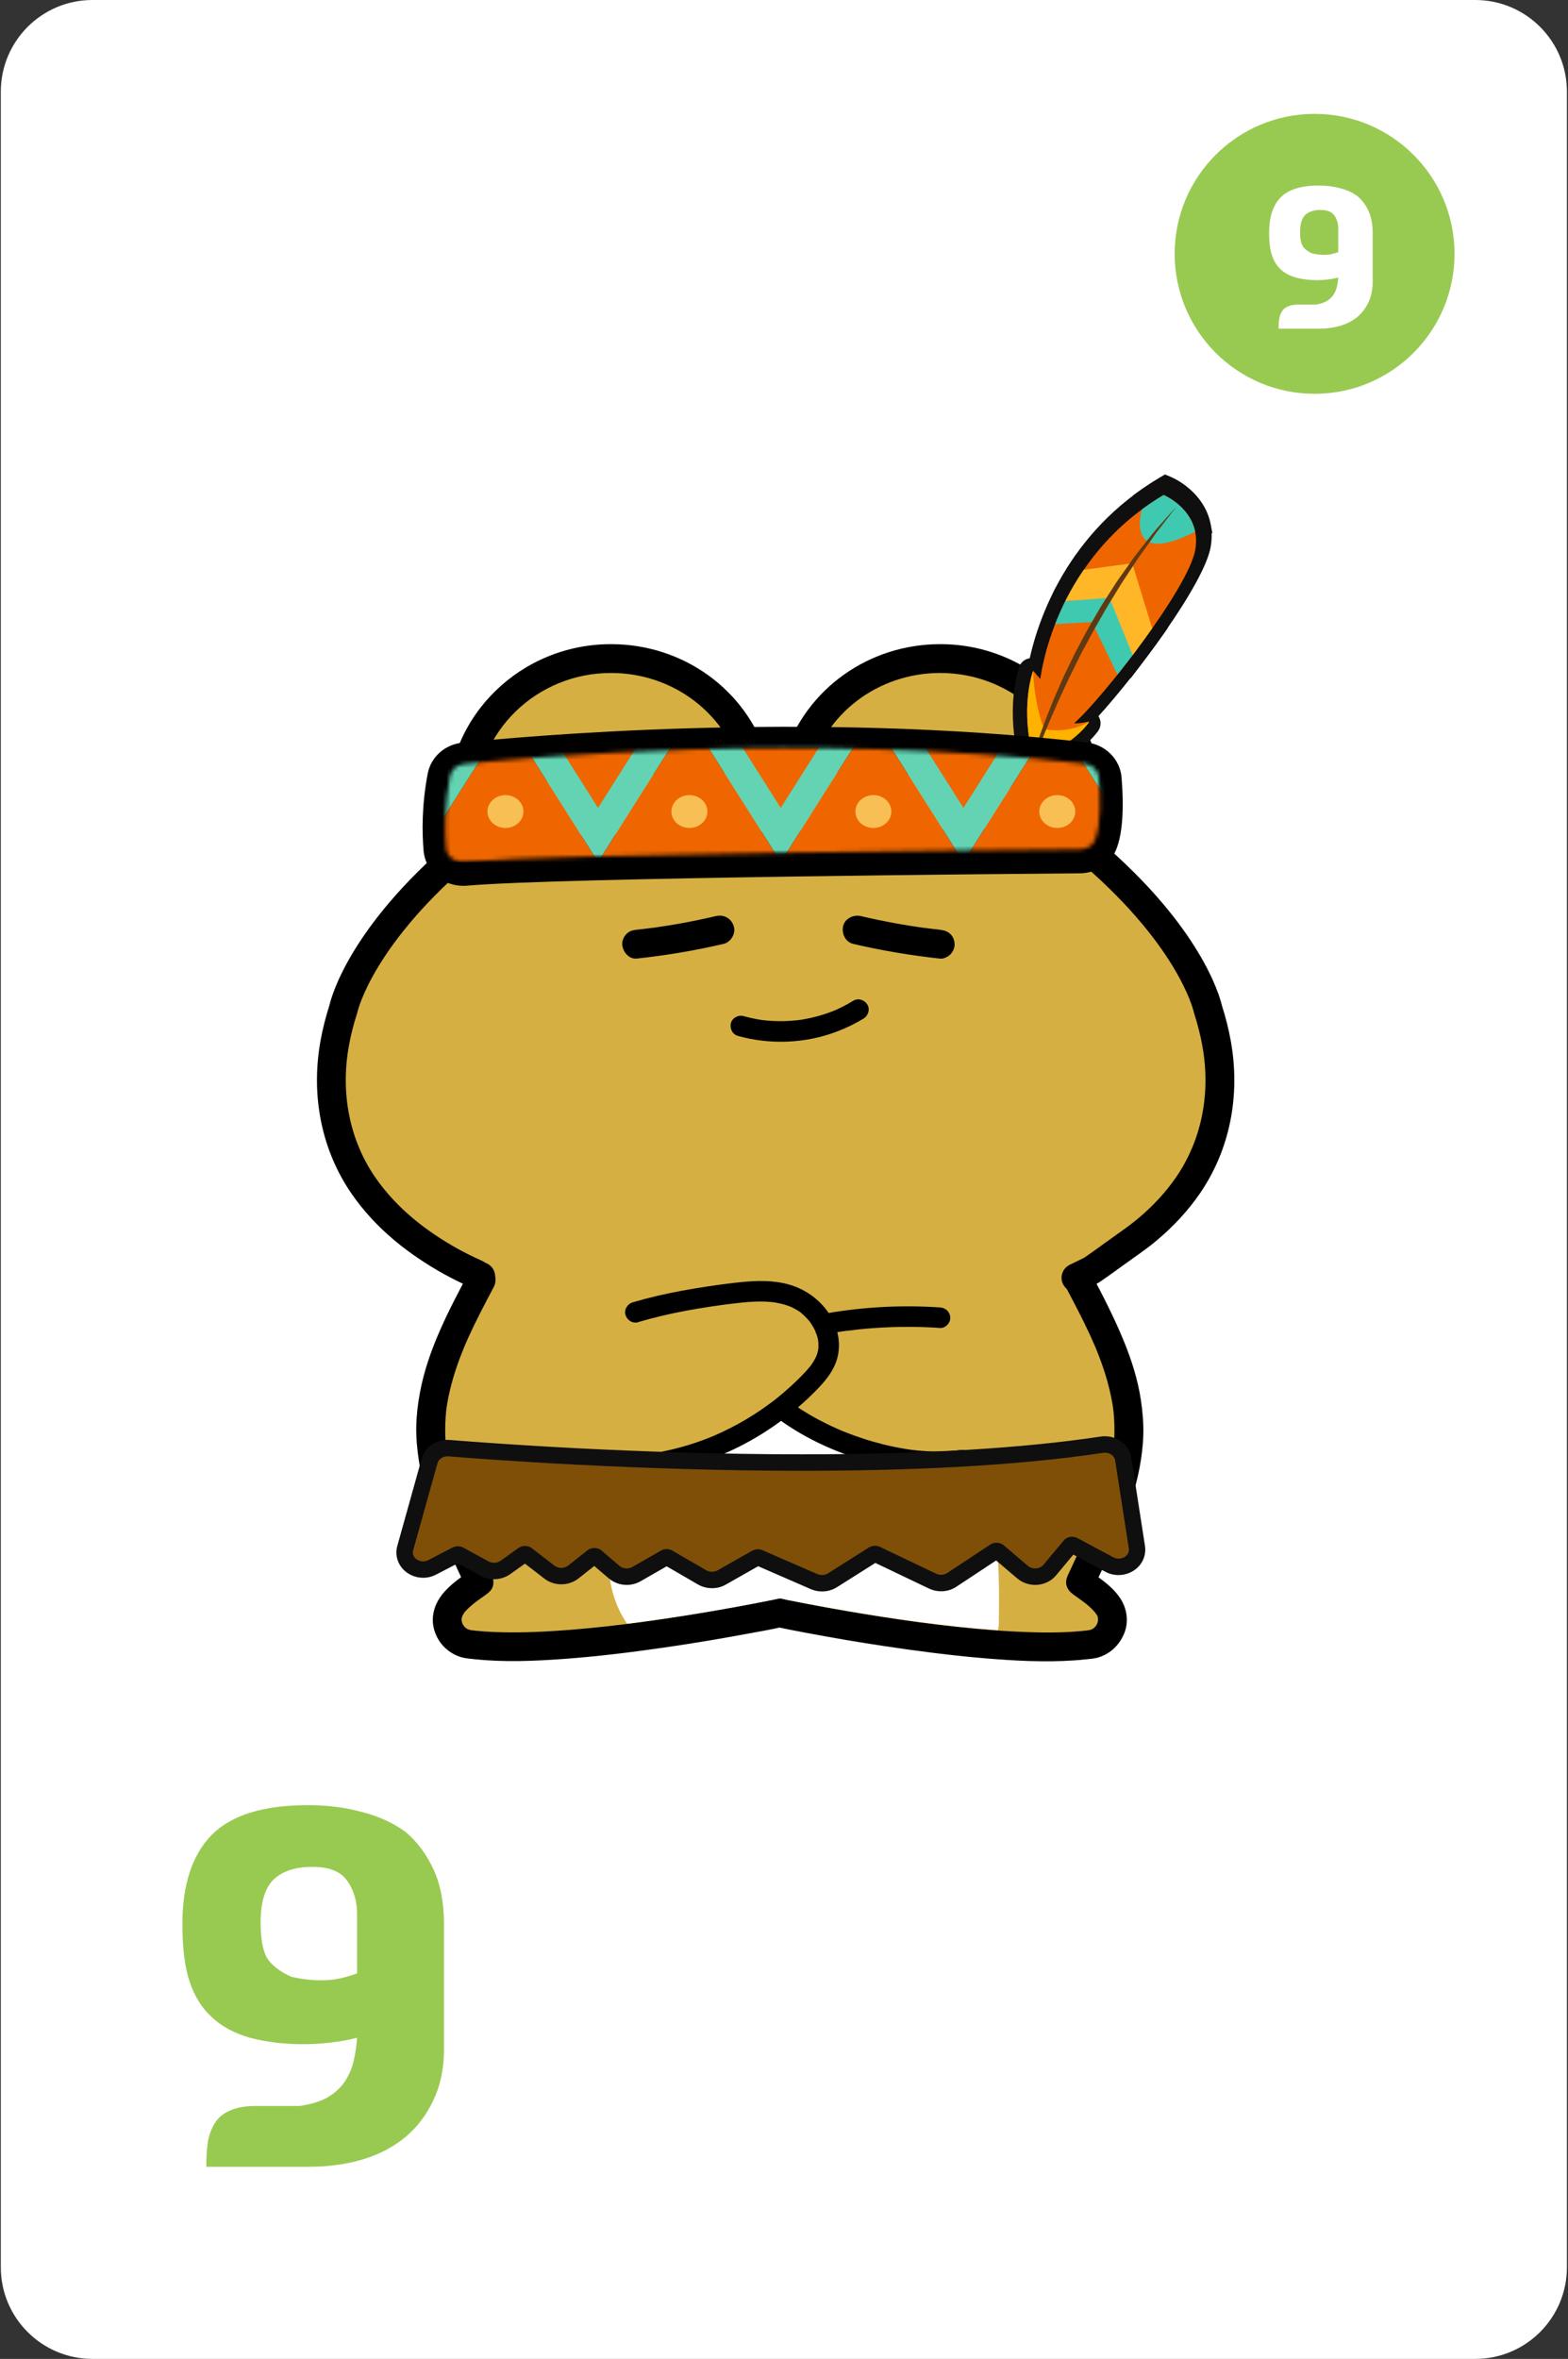 <svg width="381" height="573" viewBox="0 0 381 573" fill="none" xmlns="http://www.w3.org/2000/svg">
<rect x="0" y="0" width="381" height="573" fill="#333333" stroke="none"/>
<g clip-path="url(#clip0_873_2128)">
<path d="M358.467 0H22.467C10.168 0 0.197 9.971 0.197 22.27V550.73C0.197 563.029 10.168 573 22.467 573H358.467C370.767 573 380.737 563.029 380.737 550.73V22.27C380.737 9.971 370.767 0 358.467 0Z" fill="white"/>
<path d="M319.428 95.66C338.205 95.66 353.428 80.438 353.428 61.66C353.428 42.882 338.205 27.66 319.428 27.66C300.65 27.66 285.428 42.882 285.428 61.66C285.428 80.438 300.65 95.66 319.428 95.66Z" fill="#98CA51"/>
<path d="M311.175 65.417C310.256 64.581 309.559 63.467 309.085 62.074C308.612 60.681 308.375 58.828 308.375 56.516C308.375 52.727 309.308 49.871 311.175 47.949C313.069 46.026 316.162 45.065 320.452 45.065C322.319 45.065 324.06 45.288 325.676 45.734C327.292 46.152 328.685 46.792 329.855 47.656C330.969 48.603 331.861 49.801 332.53 51.25C333.198 52.699 333.533 54.454 333.533 56.516V68.76C333.505 70.543 333.156 72.117 332.488 73.482C331.847 74.847 330.969 76.004 329.855 76.951C328.685 77.926 327.306 78.65 325.718 79.124C324.13 79.598 322.389 79.835 320.494 79.835H310.673C310.673 78.915 310.729 78.093 310.841 77.369C310.98 76.644 311.231 76.018 311.593 75.488C311.927 75.015 312.401 74.653 313.014 74.402C313.654 74.123 314.49 73.984 315.521 73.984H319.658C320.661 73.845 321.511 73.594 322.207 73.232C322.904 72.842 323.461 72.368 323.879 71.811C324.297 71.226 324.603 70.571 324.798 69.847C324.993 69.094 325.119 68.287 325.175 67.423C324.478 67.618 323.656 67.771 322.709 67.882C321.762 67.994 320.884 68.05 320.076 68.05C318.154 68.05 316.413 67.841 314.852 67.423C313.32 66.977 312.094 66.308 311.175 65.417ZM325.175 55.513C325.175 54.315 324.868 53.27 324.255 52.378C323.642 51.459 322.514 50.999 320.87 50.999C319.254 50.999 318.015 51.403 317.151 52.211C316.315 53.019 315.897 54.398 315.897 56.349C315.897 57.909 316.106 59.051 316.524 59.775C316.97 60.472 317.75 61.071 318.864 61.572C319.867 61.795 320.801 61.907 321.664 61.907C322.333 61.907 322.932 61.851 323.461 61.739C323.991 61.628 324.562 61.461 325.175 61.238V55.513Z" fill="white"/>
<path d="M51.389 489.907C49.066 487.795 47.306 484.98 46.109 481.46C44.913 477.94 44.315 473.259 44.315 467.417C44.315 457.843 46.673 450.628 51.389 445.771C56.176 440.913 63.989 438.485 74.83 438.485C79.546 438.485 83.946 439.048 88.029 440.174C92.112 441.23 95.631 442.849 98.588 445.031C101.403 447.425 103.656 450.452 105.345 454.112C107.035 457.773 107.88 462.207 107.88 467.417V498.354C107.809 502.86 106.929 506.837 105.24 510.286C103.621 513.735 101.403 516.657 98.588 519.05C95.631 521.514 92.147 523.344 88.134 524.541C84.122 525.737 79.722 526.336 74.936 526.336H50.122C50.122 524.013 50.263 521.936 50.544 520.106C50.896 518.276 51.53 516.692 52.445 515.354C53.29 514.158 54.486 513.243 56.035 512.609C57.654 511.905 59.766 511.553 62.37 511.553H72.824C75.358 511.201 77.505 510.568 79.265 509.653C81.025 508.667 82.432 507.47 83.488 506.062C84.544 504.584 85.319 502.93 85.811 501.1C86.304 499.199 86.621 497.158 86.762 494.976C85.002 495.468 82.925 495.855 80.532 496.137C78.138 496.419 75.921 496.559 73.88 496.559C69.022 496.559 64.623 496.031 60.681 494.976C56.809 493.849 53.712 492.16 51.389 489.907ZM86.762 464.882C86.762 461.855 85.987 459.216 84.439 456.963C82.89 454.64 80.039 453.479 75.886 453.479C71.803 453.479 68.671 454.499 66.488 456.541C64.377 458.582 63.321 462.067 63.321 466.994C63.321 470.936 63.849 473.822 64.904 475.653C66.031 477.412 68.002 478.926 70.817 480.193C73.352 480.756 75.71 481.038 77.892 481.038C79.582 481.038 81.095 480.897 82.432 480.615C83.77 480.334 85.213 479.911 86.762 479.348V464.882Z" fill="#98CA51"/>
<path d="M262.597 386.31H114.337C110.107 357.19 107.567 322.27 116.857 304.48L264.227 302C270.107 329.04 268.697 357.29 262.597 386.31Z" fill="#D6AF43"/>
<path d="M189.477 391.81C189.477 391.81 138.367 402.64 113.937 399.43C110.847 399.03 108.537 396.26 108.667 393.15C108.827 389.17 113.527 386.42 116.417 384.28C110.967 372.46 104.657 360.41 104.647 347.39C104.627 334.43 110.867 322.38 116.947 310.93" fill="#D6AF43"/>
<path d="M188.547 388.43C186.447 388.88 184.327 389.28 182.217 389.69C176.987 390.69 171.737 391.61 166.467 392.45C162.677 393.05 158.887 393.62 155.087 394.13L156.017 394C150.187 394.78 144.327 395.45 138.467 395.91C132.957 396.35 127.427 396.62 121.897 396.49C119.237 396.43 116.577 396.27 113.937 395.93L114.867 396.06C114.547 396.01 114.237 395.95 113.937 395.86C113.807 395.82 113.667 395.75 113.527 395.72C114.297 395.87 114.107 395.98 113.747 395.8C113.497 395.67 113.267 395.52 113.027 395.36C112.497 395.02 113.647 395.93 113.207 395.49C113.107 395.39 113.007 395.3 112.907 395.2C112.807 395.1 112.717 395 112.627 394.89C112.247 394.47 113.037 395.48 112.817 395.14C112.647 394.88 112.477 394.63 112.337 394.35C112.267 394.22 112.057 393.73 112.307 394.31C112.557 394.89 112.357 394.4 112.307 394.25C112.207 393.92 112.137 393.59 112.087 393.25L112.217 394.18C112.157 393.67 112.147 393.17 112.217 392.66L112.087 393.59C112.117 393.38 112.157 393.18 112.207 392.97C112.247 392.8 112.547 392.02 112.277 392.64C112.017 393.26 112.327 392.56 112.407 392.41C112.517 392.2 112.647 391.99 112.777 391.79C112.837 391.7 112.907 391.61 112.967 391.52C113.227 391.13 112.737 391.8 112.717 391.84C112.787 391.64 113.067 391.42 113.207 391.27C113.537 390.91 113.887 390.57 114.247 390.25C114.607 389.93 114.947 389.65 115.317 389.35C115.767 388.99 114.757 389.78 115.087 389.52C115.177 389.45 115.267 389.38 115.367 389.31C115.547 389.17 115.737 389.04 115.917 388.9C116.667 388.35 117.437 387.82 118.187 387.27C118.937 386.72 119.587 386.1 119.797 385.18C120.007 384.26 119.857 383.38 119.447 382.48C117.647 378.58 115.787 374.7 114.067 370.76C113.857 370.28 113.647 369.79 113.437 369.3C113.467 369.37 113.757 370.07 113.527 369.51C113.487 369.41 113.437 369.3 113.397 369.2C113.277 368.92 113.167 368.64 113.057 368.36C112.647 367.35 112.247 366.34 111.877 365.31C111.137 363.32 110.467 361.3 109.907 359.25C109.267 356.93 108.767 354.58 108.437 352.19L108.567 353.12C108.047 349.28 108.047 345.41 108.557 341.56L108.427 342.49C109.007 338.29 110.147 334.19 111.617 330.21C111.987 329.22 112.367 328.25 112.767 327.27C112.827 327.13 112.887 326.99 112.937 326.85C112.937 326.84 112.647 327.52 112.807 327.17C112.917 326.93 113.017 326.68 113.117 326.44C113.327 325.96 113.547 325.47 113.757 324.99C114.647 323.03 115.587 321.09 116.567 319.16C117.677 316.97 118.817 314.81 119.967 312.64C120.827 311.02 120.427 308.76 118.707 307.85C117.087 306.99 114.837 307.38 113.917 309.11C109.027 318.33 103.987 327.85 102.047 338.21C101.537 340.92 101.207 343.68 101.147 346.44C101.087 349.2 101.357 352.04 101.777 354.81C102.547 359.85 104.117 364.74 105.997 369.47C108.227 375.08 110.857 380.51 113.387 385.99L114.647 381.2C110.587 384.21 105.807 387.11 105.207 392.62C104.907 395.39 106.107 398.38 108.137 400.27C109.277 401.34 110.647 402.15 112.157 402.57C113.207 402.87 114.347 402.93 115.427 403.05C122.537 403.79 129.757 403.49 136.877 402.98C145.037 402.39 153.167 401.39 161.267 400.22C167.827 399.27 174.377 398.19 180.897 396.98C184.017 396.4 187.187 395.89 190.277 395.15C190.317 395.14 190.367 395.13 190.407 395.12C192.197 394.74 193.407 392.54 192.847 390.81C192.237 388.92 190.467 387.96 188.537 388.37L188.547 388.43Z" fill="black"/>
<path d="M189.477 391.81C189.477 391.81 240.587 402.64 265.017 399.43C268.107 399.03 270.417 396.26 270.287 393.15C270.127 389.17 265.427 386.42 262.537 384.28C267.987 372.46 274.297 360.41 274.307 347.39C274.327 334.43 268.087 322.38 262.007 310.93" fill="#D6AF43"/>
<path d="M188.547 395.18C191.097 395.72 193.647 396.21 196.207 396.69C202.447 397.86 208.697 398.93 214.977 399.87C223.027 401.08 231.107 402.12 239.217 402.81C246.517 403.42 253.887 403.82 261.207 403.31C261.997 403.25 262.797 403.19 263.587 403.1C264.707 402.98 265.887 402.92 266.967 402.58C269.977 401.63 272.207 399.37 273.287 396.44C274.257 393.82 273.807 390.75 272.317 388.42C270.827 386.09 268.837 384.54 266.717 382.99C265.917 382.41 265.107 381.84 264.307 381.26C264.727 382.86 265.147 384.45 265.567 386.05C269.937 376.57 274.877 367.06 276.857 356.73C277.377 354.03 277.727 351.27 277.807 348.52C277.887 345.71 277.637 342.92 277.227 340.14C276.477 335.09 274.907 330.19 272.957 325.48C270.647 319.89 267.877 314.52 265.047 309.18C264.187 307.56 261.807 306.93 260.257 307.92C258.607 308.98 258.077 310.98 258.997 312.71C261.017 316.51 263.027 320.32 264.827 324.23C265.267 325.19 265.697 326.16 266.117 327.13C266.197 327.31 266.357 327.75 266.027 326.92C266.067 327.02 266.117 327.13 266.157 327.23C266.257 327.47 266.357 327.72 266.457 327.96C266.657 328.45 266.847 328.94 267.037 329.43C267.797 331.42 268.487 333.43 269.057 335.48C269.707 337.8 270.217 340.16 270.547 342.54L270.417 341.61C270.927 345.46 270.917 349.32 270.407 353.17L270.537 352.24C269.957 356.44 268.827 360.53 267.397 364.51C267.027 365.53 266.647 366.55 266.247 367.56C266.057 368.05 265.857 368.54 265.657 369.03C265.607 369.16 265.307 369.67 265.357 369.76C265.357 369.76 265.637 369.09 265.487 369.45C265.417 369.62 265.337 369.8 265.267 369.97C264.417 371.95 263.527 373.91 262.627 375.87C261.597 378.09 260.557 380.3 259.527 382.52C259.137 383.36 258.877 384.29 259.177 385.22C259.477 386.14 260.017 386.74 260.787 387.31C261.517 387.85 262.257 388.36 262.987 388.89C263.167 389.02 263.357 389.16 263.537 389.3C263.627 389.37 263.717 389.44 263.817 389.51C264.337 389.9 263.287 389.09 263.587 389.33C263.967 389.64 264.357 389.95 264.717 390.28C265.057 390.59 265.387 390.9 265.697 391.24C265.867 391.42 266.027 391.62 266.197 391.81C266.467 392.11 265.737 391.16 265.957 391.49C266.017 391.58 266.087 391.67 266.147 391.76C266.277 391.96 266.867 392.69 266.807 392.95C266.807 392.95 266.497 392.08 266.627 392.55C266.667 392.68 266.707 392.8 266.747 392.92C266.807 393.15 266.857 393.38 266.887 393.61L266.757 392.68C266.817 393.19 266.807 393.69 266.757 394.2L266.887 393.27C266.837 393.58 266.777 393.88 266.687 394.18C266.647 394.31 266.577 394.45 266.557 394.58C266.697 393.83 266.827 393.98 266.637 394.36C266.507 394.61 266.357 394.84 266.207 395.08C265.887 395.61 266.777 394.45 266.347 394.9C266.247 395 266.157 395.11 266.067 395.21C265.977 395.31 265.867 395.4 265.767 395.5C265.357 395.88 266.357 395.09 266.017 395.32C265.757 395.49 265.507 395.66 265.227 395.81C265.097 395.88 264.607 396.09 265.187 395.85C265.767 395.61 265.267 395.81 265.127 395.85C264.797 395.95 264.457 396.02 264.107 396.08L265.037 395.95C260.107 396.59 255.097 396.63 250.137 396.47C244.357 396.29 238.577 395.82 232.827 395.21C229.537 394.86 226.247 394.46 222.957 394.02L223.887 394.15C217.477 393.29 211.077 392.28 204.697 391.17C200.637 390.46 196.577 389.71 192.537 388.89C191.827 388.75 191.127 388.61 190.427 388.46C188.637 388.08 186.557 388.99 186.117 390.9C185.717 392.66 186.647 394.8 188.557 395.21L188.547 395.18Z" fill="black"/>
<path d="M116.797 310.07C115.507 309.56 116.497 309.83 115.227 309.26C113.317 308.4 111.437 307.47 109.587 306.45C105.537 304.21 101.677 301.63 98.137 298.69C94.427 295.59 91.087 292.05 88.347 288.09C81.247 277.85 79.117 265.5 81.307 253.41C81.817 250.59 82.537 247.81 83.417 245.09C83.417 245.09 86.897 227.68 113.767 205.4C112.767 202.17 112.227 198.76 112.227 195.22C112.227 175.76 128.437 159.99 148.437 159.99C165.547 159.99 179.867 171.54 183.657 187.05C184.267 186.93 187.257 186.95 188.447 186.97C189.647 186.96 192.637 186.93 193.237 187.05C197.027 171.53 211.347 159.99 228.457 159.99C248.457 159.99 264.667 175.76 264.667 195.22C264.667 198.76 264.127 202.18 263.127 205.4C290.007 227.67 293.477 245.09 293.477 245.09C294.357 247.82 295.077 250.6 295.587 253.41C297.777 265.5 295.647 277.85 288.547 288.09C285.807 292.04 282.467 295.58 278.757 298.69C277.107 300.07 275.367 301.33 273.607 302.56C270.777 304.55 268.017 306.64 265.157 308.58L261.437 310.39" fill="#D6AF43"/>
<path d="M261.447 313.89C260.147 313.89 258.907 313.17 258.297 311.92C257.447 310.18 258.177 308.09 259.917 307.24L263.407 305.54C265.007 304.45 266.627 303.28 268.197 302.14C269.327 301.32 270.457 300.5 271.597 299.7C273.487 298.37 275.047 297.23 276.517 296C280.137 292.97 283.217 289.64 285.677 286.1C291.957 277.04 294.257 265.65 292.147 254.03C291.688 251.47 291.017 248.82 290.157 246.15L290.057 245.76C290.027 245.62 286.267 229.1 260.907 208.08L259.107 206.59L259.797 204.35C260.717 201.38 261.187 198.31 261.187 195.2C261.187 177.7 246.517 163.47 228.477 163.47C213.247 163.47 200.167 173.5 196.657 187.86L195.867 191.11L192.677 190.48C192.307 190.45 190.947 190.41 188.507 190.45C185.987 190.42 184.627 190.45 184.257 190.48L181.067 191.11L180.277 187.86C176.777 173.5 163.687 163.47 148.457 163.47C130.427 163.47 115.747 177.7 115.747 195.2C115.747 198.3 116.217 201.38 117.137 204.35L117.827 206.59L116.027 208.08C90.668 229.1 86.907 245.61 86.868 245.78L86.767 246.15C85.907 248.82 85.237 251.47 84.778 254.02C82.677 265.64 84.968 277.03 91.248 286.09C93.707 289.63 96.787 292.97 100.407 296C103.657 298.7 107.327 301.19 111.297 303.38C113.007 304.32 114.817 305.23 116.677 306.06C117.197 306.3 117.607 306.5 117.967 306.76C118.007 306.77 118.047 306.79 118.097 306.81C119.897 307.52 120.777 309.55 120.067 311.35C119.357 313.15 117.327 314.03 115.527 313.32C114.917 313.08 114.417 312.87 113.937 312.5C113.897 312.48 113.857 312.46 113.807 312.44C111.767 311.52 109.787 310.54 107.917 309.5C103.557 307.09 99.528 304.36 95.927 301.37C91.817 297.93 88.308 294.13 85.498 290.07C78.157 279.48 75.457 266.23 77.888 252.77C78.397 249.96 79.127 247.06 80.058 244.15C80.578 241.9 85.157 225.16 109.817 204.15C109.107 201.22 108.747 198.22 108.747 195.2C108.747 173.85 126.557 156.47 148.457 156.47C165.937 156.47 181.097 167.42 186.287 183.44C186.897 183.44 187.627 183.44 188.507 183.45C189.347 183.44 190.047 183.44 190.647 183.44C195.847 167.43 211.007 156.47 228.477 156.47C250.367 156.47 268.187 173.84 268.187 195.2C268.187 198.22 267.827 201.22 267.117 204.15C291.777 225.17 296.357 241.91 296.877 244.15C297.807 247.06 298.537 249.96 299.047 252.77C301.487 266.23 298.787 279.48 291.437 290.07C288.627 294.13 285.117 297.93 281.017 301.36C279.367 302.74 277.667 303.98 275.637 305.41C274.527 306.19 273.417 306.99 272.317 307.79C270.637 309.01 268.907 310.26 267.137 311.46L266.707 311.71L262.987 313.52C262.497 313.76 261.977 313.87 261.457 313.87L261.447 313.89ZM192.577 190.48C192.577 190.48 192.577 190.48 192.587 190.48H192.577ZM184.337 190.48H184.327C184.327 190.48 184.327 190.48 184.337 190.48Z" fill="black"/>
<path d="M250.687 184.65C250.687 184.65 247.277 173.89 250.447 163.03C250.497 162.85 250.737 162.8 250.867 162.94L252.407 164.73C252.407 164.73 255.477 135.06 283.317 118.62C283.317 118.62 292.917 122.62 291.227 132.32C289.547 142.02 267.577 170.01 260.837 175.81C260.837 175.81 261.807 175.93 264.127 175.46C264.337 175.42 264.497 175.66 264.367 175.83C263.207 177.37 259.077 182.12 250.687 184.63V184.65Z" fill="#EF6600"/>
<path d="M248.717 188.37L247.827 185.56C247.677 185.09 244.177 173.79 247.567 162.19C247.907 161.05 248.837 160.18 250.007 159.93C250.077 159.92 250.137 159.9 250.207 159.89C252.267 150.61 259.277 129.33 281.787 116.04L283.077 115.28L284.467 115.86C288.547 117.56 295.837 123.3 294.177 132.84C292.617 141.8 276.177 163.8 266.907 173.96C266.907 173.96 266.907 173.97 266.917 173.98C267.637 175.13 267.577 176.57 266.767 177.65C265.217 179.71 260.627 184.81 251.547 187.52L248.717 188.36V188.37ZM252.287 169.23C251.807 173.82 252.317 178.02 252.827 180.71C254.517 180 255.947 179.21 257.147 178.41L253.707 178L258.877 173.55C265.847 167.55 286.817 140.19 288.267 131.82C289.197 126.46 285.477 123.36 283.417 122.08C258.587 137.67 255.417 164.78 255.387 165.05L254.647 171.97L252.297 169.22L252.287 169.23ZM248.577 164.9C248.577 164.9 248.577 164.9 248.577 164.91V164.9Z" fill="#0F0F0F"/>
<path d="M291.187 127.81C289.877 121.37 283.307 118.63 283.307 118.63C281.367 119.77 279.557 120.98 277.847 122.24C277.807 122.37 273.327 136.97 291.187 127.81Z" fill="#3FC9B1"/>
<path d="M281.807 133.82C279.817 133.82 278.187 133.28 276.897 132.19C272.927 128.87 274.607 122.59 274.977 121.36L275.267 120.41L276.067 119.82C277.917 118.46 279.837 117.19 281.777 116.04L283.077 115.28L284.467 115.86C284.797 116 292.517 119.31 294.127 127.21L294.587 129.44L292.567 130.48C288.217 132.71 284.657 133.82 281.817 133.82H281.807ZM280.497 124.03C280.217 125.5 280.247 127.17 280.747 127.59C280.757 127.6 282.097 128.62 287.467 126.26C286.387 124.22 284.607 122.84 283.397 122.08C282.417 122.7 281.447 123.35 280.497 124.02V124.03Z" fill="#0F0F0F"/>
<path d="M275.426 135.74L263.276 137.37C262.436 138.6 261.646 139.87 260.896 141.16C260.506 141.83 260.126 142.5 259.756 143.18C259.386 143.86 258.936 144.5 258.686 145.19C258.936 145.27 259.306 145.18 259.576 145.16L261.166 145.04C262.566 144.94 263.966 144.83 265.366 144.73C266.766 144.63 268.266 144.51 269.716 144.4L275.516 158.77C277.186 156.57 278.846 154.3 280.436 152.04L275.426 135.75V135.74Z" fill="#FFB727"/>
<path d="M274.716 164.79L267.766 147.55L259.796 148.15C259.336 148.21 258.586 148.31 257.756 148.04L254.826 147.09L255.856 144.19C256.126 143.42 256.526 142.76 256.836 142.22C256.936 142.06 257.026 141.9 257.116 141.74C257.496 141.04 257.896 140.35 258.296 139.66C259.146 138.21 259.956 136.91 260.796 135.69L261.546 134.59L277.546 132.44L283.736 152.56L282.896 153.76C281.346 155.97 279.666 158.27 277.906 160.58L274.706 164.79H274.716ZM271.686 141.24L276.296 152.68C276.576 152.29 276.856 151.9 277.136 151.51L273.306 139.06L265.016 140.17C264.676 140.7 264.336 141.25 263.986 141.82L271.686 141.24Z" fill="#0F0F0F"/>
<path d="M248.217 192.78C248.217 192.78 248.287 192.47 248.417 191.89C248.547 191.31 248.737 190.46 249.027 189.4C249.317 188.33 249.667 187.03 250.107 185.56C250.327 184.82 250.567 184.04 250.817 183.21C251.067 182.38 251.377 181.53 251.677 180.62C252.257 178.81 252.987 176.89 253.747 174.84C254.127 173.82 254.567 172.79 254.987 171.72C255.417 170.66 255.837 169.57 256.327 168.48C257.297 166.31 258.247 164.03 259.377 161.79C259.927 160.66 260.477 159.53 261.037 158.39C261.627 157.27 262.227 156.14 262.817 155.01C263.987 152.74 265.297 150.55 266.557 148.37C266.877 147.83 267.187 147.28 267.497 146.75C267.807 146.21 268.167 145.7 268.487 145.17C269.157 144.13 269.817 143.1 270.467 142.09C271.717 140.05 273.127 138.18 274.397 136.37C275.037 135.47 275.647 134.59 276.267 133.76C276.917 132.94 277.537 132.15 278.137 131.39C279.337 129.88 280.417 128.47 281.447 127.28C282.487 126.1 283.397 125.07 284.147 124.22C284.887 123.37 285.497 122.72 285.897 122.26C286.307 121.81 286.517 121.57 286.517 121.57C286.517 121.57 286.327 121.83 285.957 122.31C285.587 122.79 285.067 123.5 284.377 124.38C283.687 125.27 282.857 126.35 281.897 127.58C281.407 128.19 280.957 128.89 280.447 129.6C279.937 130.31 279.407 131.06 278.847 131.84C278.287 132.62 277.707 133.43 277.107 134.27C276.537 135.13 275.947 136.02 275.337 136.93C274.137 138.77 272.817 140.66 271.607 142.71C270.367 144.75 269.037 146.82 267.827 149.01C267.207 150.09 266.577 151.19 265.957 152.28C265.177 153.6 264.537 154.99 263.767 156.32C263.257 157.3 262.737 158.27 262.227 159.25C261.717 160.29 261.207 161.32 260.697 162.35C259.567 164.57 258.557 166.8 257.547 168.95C257.027 170.02 256.597 171.1 256.127 172.14C255.677 173.19 255.207 174.2 254.787 175.2C253.977 177.21 253.157 179.1 252.487 180.87C251.787 182.63 251.177 184.26 250.647 185.7C250.107 187.14 249.677 188.41 249.317 189.46C248.967 190.51 248.697 191.33 248.507 191.9C248.327 192.47 248.237 192.77 248.237 192.77L248.217 192.78Z" fill="#603913"/>
<path d="M251.077 193.68L245.287 192.13L245.477 191.25C245.617 190.64 245.817 189.75 246.117 188.63C246.427 187.49 246.777 186.18 247.217 184.7L247.927 182.34C248.097 181.77 248.297 181.2 248.497 180.61L248.807 179.68C249.317 178.1 249.927 176.46 250.577 174.72L250.917 173.8C251.177 173.11 251.447 172.43 251.727 171.73L252.447 169.94C252.807 169.05 253.167 168.14 253.577 167.24C253.827 166.67 254.087 166.08 254.347 165.49C255.067 163.85 255.817 162.15 256.667 160.45L258.307 157.09L260.127 153.62C261.127 151.68 262.227 149.79 263.297 147.95L264.867 145.25C265.087 144.87 265.327 144.49 265.577 144.12C265.687 143.95 265.807 143.77 265.917 143.59L267.907 140.48C268.847 138.94 269.887 137.49 270.887 136.09C271.227 135.61 271.567 135.13 271.897 134.66L272.597 133.67C273.007 133.09 273.407 132.52 273.817 131.97L276.557 128.49C277.447 127.36 278.297 126.29 279.117 125.32L281.847 122.23C282.357 121.65 282.797 121.16 283.167 120.75L284.237 119.56L288.857 123.38L287.887 124.66C287.557 125.09 287.157 125.62 286.687 126.23L284.207 129.42C283.907 129.8 283.647 130.17 283.387 130.55C283.207 130.81 283.017 131.08 282.827 131.35L279.527 135.97L277.787 138.59C277.447 139.11 277.087 139.66 276.717 140.21C275.857 141.51 274.957 142.85 274.137 144.24C273.777 144.84 273.417 145.42 273.057 146C272.167 147.45 271.237 148.95 270.407 150.46L268.517 153.77C268.117 154.44 267.777 155.1 267.417 155.8C267.077 156.46 266.727 157.12 266.357 157.77L264.597 161.15L263.347 163.68C262.447 165.45 261.617 167.23 260.827 168.95L260.237 170.22C259.917 170.87 259.657 171.49 259.387 172.11C259.207 172.54 259.017 172.96 258.827 173.38L258.357 174.46C258.077 175.1 257.797 175.73 257.537 176.35C257.237 177.09 256.937 177.83 256.637 178.55C256.147 179.72 255.677 180.85 255.277 181.94C254.567 183.73 253.967 185.33 253.437 186.76C252.917 188.17 252.487 189.42 252.137 190.44L251.077 193.68Z" fill="#0F0F0F"/>
<path d="M251.106 184.2C250.856 183.39 247.876 173.19 250.976 163C250.996 162.95 251.056 162.93 251.096 162.98L252.686 164.84C252.686 164.84 252.796 164.87 252.806 164.81C253.076 162.6 256.886 135.54 282.736 120.26C282.756 120.25 282.776 120.25 282.796 120.26C283.366 120.51 292.016 124.44 290.436 133.53C288.816 142.88 267.746 169.77 261.086 175.6C261.046 175.64 261.066 175.7 261.126 175.71C261.486 175.72 262.526 175.71 264.446 175.31C264.556 175.29 264.646 175.4 264.576 175.49C263.746 176.65 259.786 181.66 251.196 184.25C251.166 184.25 251.136 184.25 251.126 184.22L251.106 184.2Z" fill="#EF6600"/>
<path d="M253.716 177.06C251.496 171.44 251.096 164.98 251.036 163.3C251.036 163.22 250.926 163.22 250.906 163.29C247.946 173.39 250.876 183.41 251.116 184.21C251.116 184.24 251.156 184.25 251.186 184.24C259.826 181.64 263.776 176.6 264.586 175.47C264.626 175.41 264.556 175.35 264.496 175.39C259.466 178.33 254.216 177.21 253.766 177.11C253.746 177.11 253.726 177.09 253.726 177.07L253.716 177.06Z" fill="#FFB300"/>
<path d="M290.387 129.09C289.137 123.13 283.247 120.45 282.787 120.25C282.767 120.25 282.747 120.25 282.727 120.25C280.857 121.35 279.117 122.52 277.477 123.73C277.477 123.73 277.467 123.73 277.467 123.75C277.357 124.12 273.257 137.92 290.347 129.17C290.377 129.16 290.387 129.12 290.387 129.09Z" fill="#3FC9B1"/>
<path d="M263.736 147.82L271.476 163.78C271.476 163.78 271.556 163.83 271.586 163.79C273.156 161.82 274.776 159.73 276.366 157.59C276.376 157.57 276.386 157.55 276.376 157.53L271.566 141.89C271.566 141.89 271.526 141.84 271.496 141.84L260.266 143.35" fill="#3FC9B1"/>
<path d="M275.066 136.83L263.366 138.4C263.366 138.4 263.326 138.41 263.316 138.43C261.556 141 260.056 143.58 258.826 146.03L269.536 145.21C269.536 145.21 269.596 145.22 269.606 145.25L275.166 159.03C275.166 159.03 275.246 159.09 275.276 159.05C276.866 156.95 278.446 154.79 279.956 152.64C279.966 152.62 279.976 152.6 279.956 152.58L275.126 136.87C275.126 136.87 275.086 136.82 275.056 136.82L275.066 136.83Z" fill="#FFB727"/>
<path d="M248.736 192.13C248.736 192.13 248.806 191.83 248.926 191.27C249.046 190.71 249.236 189.89 249.516 188.85C249.796 187.81 250.136 186.56 250.566 185.12C250.786 184.4 251.006 183.64 251.256 182.84C251.496 182.04 251.796 181.21 252.086 180.33C252.656 178.58 253.356 176.71 254.096 174.73C254.466 173.74 254.886 172.74 255.296 171.7C255.716 170.67 256.126 169.61 256.596 168.56C257.536 166.45 258.456 164.24 259.546 162.07C260.076 160.98 260.616 159.88 261.146 158.77C261.716 157.68 262.296 156.59 262.876 155.49C264.006 153.29 265.276 151.16 266.506 149.05C266.816 148.52 267.116 148 267.416 147.48C267.716 146.96 268.066 146.46 268.376 145.95C269.026 144.94 269.666 143.94 270.296 142.96C271.506 140.98 272.876 139.17 274.106 137.42C274.726 136.55 275.316 135.69 275.916 134.88C276.546 134.09 277.146 133.32 277.726 132.58C278.896 131.11 279.936 129.75 280.936 128.59C281.946 127.44 282.826 126.45 283.556 125.62C284.276 124.8 284.866 124.16 285.256 123.72C285.646 123.28 285.856 123.05 285.856 123.05C285.856 123.05 285.666 123.3 285.316 123.76C284.956 124.22 284.446 124.91 283.776 125.77C283.106 126.63 282.296 127.68 281.366 128.87C280.886 129.46 280.456 130.14 279.956 130.83C279.466 131.52 278.946 132.25 278.406 133C277.866 133.75 277.306 134.54 276.716 135.36C276.166 136.19 275.596 137.05 275.006 137.94C273.846 139.72 272.566 141.56 271.386 143.55C270.186 145.53 268.896 147.54 267.726 149.66C267.126 150.71 266.516 151.77 265.906 152.84C265.176 154.07 264.576 155.36 263.876 156.6L262.846 158.48C262.166 159.86 261.486 161.23 260.806 162.6C259.716 164.76 258.726 166.92 257.756 169C257.256 170.04 256.836 171.09 256.386 172.09C255.946 173.1 255.496 174.09 255.086 175.06C254.296 177.01 253.506 178.84 252.856 180.56C252.176 182.27 251.586 183.85 251.066 185.25C250.546 186.65 250.126 187.88 249.776 188.9C249.436 189.92 249.176 190.72 248.996 191.26C248.826 191.81 248.736 192.1 248.736 192.1V192.13Z" fill="#603913"/>
<path d="M262.167 145.79L258.827 146.04C257.927 147.87 257.117 149.73 256.377 151.6L265.297 151.1L265.417 149.02" fill="#3FC9B1"/>
<path d="M112.517 215.17C110.347 215.17 108.247 214.47 106.527 213.16C104.457 211.58 103.147 209.21 102.927 206.67C102.557 202.41 102.437 195.7 103.927 187.92C104.707 183.87 108.097 180.84 112.367 180.4C125.677 179.01 195.577 172.49 264.057 180.35C268.617 180.87 272.177 184.45 272.527 188.87C273.147 196.74 272.717 202.6 271.247 206.29C269.847 209.81 266.367 212.11 262.377 212.14C249.497 212.24 135.947 213.17 113.407 215.14C113.107 215.17 112.817 215.18 112.517 215.18V215.17ZM114.507 191.24C113.647 196.32 113.587 200.79 113.767 204.07C138.447 202.21 238.637 201.32 261.337 201.15C261.737 199.3 261.967 196 261.657 191.15C196.237 183.8 129.707 189.7 114.507 191.25V191.24Z" fill="black"/>
<mask id="mask0_873_2128" style="mask-type:luminance" maskUnits="userSpaceOnUse" x="108" y="181" width="160" height="29">
<path d="M112.786 185.57C127.436 184.04 195.866 177.72 263.576 185.51C265.446 185.73 266.886 187.12 267.016 188.84C267.346 192.93 267.646 200.25 266.076 204.05C265.506 205.42 264.046 206.31 262.436 206.32C247.126 206.44 134.916 207.37 112.716 209.36C110.516 209.56 108.586 208.07 108.406 206.06C108.066 202.22 107.906 195.89 109.336 188.52C109.636 186.96 111.046 185.76 112.776 185.58L112.786 185.57Z" fill="white"/>
</mask>
<g mask="url(#mask0_873_2128)">
<path d="M211.906 174.34H167.516L178.606 191.87L189.716 209.4L200.806 191.87L211.906 174.34Z" fill="#63D3B3"/>
<path d="M256.296 174.34H211.906L223.006 191.87L234.096 209.4L245.196 191.87L256.296 174.34Z" fill="#63D3B3"/>
<path d="M167.515 174.34H123.125L134.215 191.87L145.315 209.4L156.415 191.87L167.515 174.34Z" fill="#63D3B3"/>
<path d="M123.126 174.34L112.026 191.87L100.926 209.4H123.126H145.316L134.216 191.87L123.126 174.34Z" fill="#EF6600"/>
<path d="M167.516 174.34L156.416 191.87L145.316 209.4H167.516H189.716L178.606 191.87L167.516 174.34Z" fill="#EF6600"/>
<path d="M211.905 174.34L200.805 191.87L189.715 209.4H211.905H234.095L223.005 191.87L211.905 174.34Z" fill="#EF6600"/>
<path d="M267.396 191.87L256.296 174.34L245.196 191.87L234.096 209.4H256.296H278.426V209.29L267.396 191.87Z" fill="#EF6600"/>
<path d="M127.185 197.13C127.185 199.33 125.225 201.12 122.815 201.12C120.405 201.12 118.445 199.34 118.445 197.13C118.445 194.92 120.405 193.14 122.815 193.14C125.225 193.14 127.185 194.93 127.185 197.13Z" fill="#F8C054"/>
<path d="M171.886 197.13C171.886 199.33 169.926 201.12 167.516 201.12C165.106 201.12 163.146 199.34 163.146 197.13C163.146 194.92 165.106 193.14 167.516 193.14C169.926 193.14 171.886 194.93 171.886 197.13Z" fill="#F8C054"/>
<path d="M216.586 197.13C216.586 199.33 214.626 201.12 212.216 201.12C209.806 201.12 207.846 199.34 207.846 197.13C207.846 194.92 209.806 193.14 212.216 193.14C214.626 193.14 216.586 194.93 216.586 197.13Z" fill="#F8C054"/>
<path d="M261.275 197.13C261.275 199.33 259.315 201.12 256.905 201.12C254.495 201.12 252.535 199.34 252.535 197.13C252.535 194.92 254.495 193.14 256.905 193.14C259.315 193.14 261.275 194.93 261.275 197.13Z" fill="#F8C054"/>
<path d="M154.685 181.45H135.945L140.635 188.85L145.315 196.25L149.995 188.85L154.685 181.45Z" fill="#EF6600"/>
<path d="M199.076 181.45H180.336L185.026 188.85L189.706 196.25L194.396 188.85L199.076 181.45Z" fill="#EF6600"/>
<path d="M243.467 181.45H224.727L229.417 188.85L234.097 196.25L238.787 188.85L243.467 181.45Z" fill="#EF6600"/>
<path d="M269.125 181.45H278.425V174.34H256.295L267.395 191.87L278.425 209.29V196.14L273.805 188.85L269.125 181.45Z" fill="#63D3B3"/>
<path d="M100.926 174.34V181.45H110.296L105.606 188.85L100.926 196.25V209.4L112.026 191.87L123.126 174.34H100.926Z" fill="#63D3B3"/>
<path d="M110.296 181.45H100.926V196.25L105.606 188.85L110.296 181.45Z" fill="#F96C41"/>
</g>
<path d="M154.697 232.85C161.817 232.08 168.877 230.9 175.847 229.27C177.627 228.85 178.857 226.71 178.287 224.96C177.687 223.1 175.897 222.07 173.977 222.52C168.737 223.75 163.437 224.73 158.097 225.45L159.027 225.32C157.577 225.51 156.137 225.69 154.687 225.84C153.737 225.94 152.917 226.16 152.217 226.87C151.607 227.48 151.157 228.47 151.187 229.34C151.267 231.07 152.737 233.05 154.687 232.84L154.697 232.85Z" fill="black"/>
<path d="M228.468 225.85C227.018 225.69 225.568 225.52 224.128 225.33L225.058 225.46C219.718 224.74 214.428 223.76 209.178 222.53C207.398 222.11 205.308 223.08 204.868 224.97C204.458 226.76 205.408 228.83 207.308 229.28C214.278 230.91 221.348 232.09 228.458 232.86C229.298 232.95 230.368 232.4 230.928 231.83C231.538 231.22 231.988 230.23 231.958 229.36C231.928 228.49 231.618 227.52 230.928 226.89C230.208 226.22 229.428 225.97 228.458 225.86L228.468 225.85Z" fill="black"/>
<path d="M220.997 342.1C217.957 341 214.747 340.51 211.617 339.7C205.287 338.04 199.317 334.98 194.277 330.81C193.057 329.8 191.857 328.71 190.397 328.07C185.807 326.05 180.637 329.15 176.907 332.49C174.287 334.84 171.837 337.39 169.397 339.94C166.127 343.35 162.857 346.77 159.867 350.42C154.697 356.74 150.337 363.93 148.597 371.91C146.927 379.56 147.937 388.02 152.387 394.43C171.897 392 189.537 388.26 189.537 388.26C189.537 388.26 217.847 394.26 242.397 396C242.657 395.52 242.687 394.93 242.697 394.37C242.827 384.27 242.927 373.97 239.977 364.31C237.027 354.65 230.477 345.54 220.977 342.1H220.997Z" fill="white"/>
<path d="M179.338 251.64C187.178 253.84 195.788 253.47 203.388 250.56C205.628 249.7 207.788 248.67 209.838 247.42C210.948 246.74 211.478 245.15 210.738 244C209.998 242.85 208.508 242.37 207.318 243.1C206.518 243.59 205.708 244.05 204.878 244.47C204.478 244.67 204.078 244.87 203.668 245.06C203.448 245.16 203.228 245.26 203.008 245.36C202.908 245.4 202.818 245.44 202.718 245.48C203.038 245.34 202.868 245.42 202.648 245.51C200.918 246.21 199.128 246.77 197.308 247.19C196.398 247.4 195.478 247.58 194.558 247.72C194.428 247.74 194.278 247.78 194.148 247.78C194.168 247.78 194.598 247.73 194.298 247.76C194.088 247.78 193.888 247.81 193.678 247.83C193.158 247.89 192.648 247.93 192.128 247.97C190.268 248.1 188.388 248.08 186.528 247.92C186.248 247.9 185.978 247.87 185.698 247.84C185.598 247.83 185.488 247.82 185.388 247.8C185.328 247.8 184.878 247.74 185.208 247.78C185.538 247.82 185.178 247.78 185.128 247.77C184.958 247.74 184.788 247.72 184.618 247.69C184.378 247.65 184.138 247.61 183.898 247.57C182.808 247.37 181.728 247.12 180.668 246.82C179.408 246.47 177.888 247.25 177.588 248.57C177.288 249.9 177.988 251.27 179.338 251.65V251.64Z" fill="black"/>
<path d="M154.798 346.96L164.658 350.11L163.938 354.85L152.688 353.7L154.798 346.96Z" fill="#D6AF43"/>
<path d="M231.987 346.98L242.257 348.33L242.387 353.12L231.117 353.99L231.987 346.98Z" fill="#D6AF43"/>
<path d="M228.419 320.09C216.269 319.24 203.849 320.38 192.389 323.39C188.399 324.44 184.159 325.97 182.599 328.8C181.029 331.65 182.719 334.88 184.949 337.5C193.899 347.94 217.079 357.24 233.829 354.65" fill="#D6AF43"/>
<path d="M228.418 317.59C219.278 316.96 210.088 317.45 201.058 318.98C196.918 319.68 192.708 320.52 188.728 321.88C185.068 323.13 180.758 325.2 179.718 329.32C178.678 333.44 181.448 337.55 184.248 340.45C186.398 342.68 188.888 344.59 191.468 346.3C197.318 350.17 203.918 353.03 210.648 354.98C217.398 356.94 224.628 358.09 231.658 357.43C232.608 357.34 233.548 357.22 234.488 357.07C235.788 356.87 236.618 355.17 236.238 353.99C235.778 352.58 234.548 352.03 233.158 352.24C233.058 352.26 232.408 352.35 232.828 352.29C233.248 352.23 232.678 352.31 232.578 352.32C232.188 352.37 231.788 352.41 231.398 352.44C230.628 352.51 229.848 352.55 229.078 352.57C227.448 352.62 225.818 352.57 224.198 352.45C223.378 352.39 222.568 352.31 221.748 352.21C221.568 352.19 221.378 352.16 221.198 352.14C220.738 352.08 221.648 352.2 221.038 352.12C220.608 352.06 220.178 351.99 219.758 351.92C218.088 351.64 216.438 351.3 214.798 350.9C211.468 350.08 208.198 349.02 205.018 347.74C204.818 347.66 204.618 347.58 204.418 347.49C204.338 347.46 203.808 347.23 204.118 347.36C204.428 347.49 203.848 347.24 203.738 347.19C203.538 347.1 203.348 347.02 203.148 346.93C202.398 346.59 201.648 346.25 200.908 345.88C199.438 345.16 197.998 344.4 196.598 343.57C195.288 342.8 194.008 341.98 192.758 341.11C192.468 340.91 192.188 340.7 191.908 340.49C191.758 340.38 191.608 340.27 191.458 340.15C191.008 339.81 191.728 340.36 191.398 340.11C190.838 339.66 190.278 339.21 189.738 338.74C188.768 337.89 187.838 336.99 186.978 336.02C186.718 335.73 186.478 335.43 186.228 335.13C186.048 334.91 186.268 335.18 186.288 335.21C186.228 335.12 186.158 335.04 186.098 334.95C185.928 334.72 185.768 334.48 185.618 334.25C185.378 333.87 185.148 333.48 184.948 333.07C184.908 332.98 184.868 332.88 184.818 332.79C184.648 332.46 184.948 333.18 184.838 332.83C184.768 332.61 184.688 332.4 184.618 332.18C184.548 331.96 184.518 331.74 184.468 331.52C184.398 331.23 184.508 331.71 184.488 331.72C184.498 331.72 184.468 331.46 184.468 331.44C184.458 331.22 184.468 331.01 184.468 330.79C184.468 330.69 184.558 330.46 184.468 330.75C184.368 331.09 184.498 330.69 184.518 330.62C184.548 330.5 184.598 330.38 184.628 330.25C184.688 329.96 184.558 330.39 184.558 330.39C184.558 330.25 184.738 330.02 184.818 329.9C184.868 329.81 184.928 329.72 184.988 329.63C185.128 329.39 185.048 329.64 184.978 329.63C184.788 329.85 184.958 329.63 184.978 329.63C185.048 329.55 185.118 329.47 185.188 329.39C185.418 329.14 185.878 328.88 186.038 328.6C186.038 328.61 185.648 328.88 185.878 328.73C185.948 328.68 186.018 328.63 186.088 328.58C186.288 328.44 186.478 328.31 186.688 328.19C187.028 327.98 187.378 327.79 187.738 327.61C187.908 327.52 188.078 327.44 188.248 327.36C188.338 327.32 188.428 327.28 188.508 327.24C189.078 326.98 188.198 327.36 188.538 327.23C192.238 325.8 196.158 324.94 200.048 324.19C201.088 323.99 202.128 323.81 203.168 323.64C203.668 323.56 204.178 323.48 204.678 323.41C204.908 323.38 205.148 323.34 205.378 323.31C205.538 323.29 205.688 323.27 205.848 323.25C205.588 323.29 205.678 323.27 205.888 323.25C207.998 322.98 210.118 322.76 212.248 322.61C216.558 322.3 220.878 322.23 225.198 322.4C226.268 322.44 227.338 322.5 228.398 322.58C229.708 322.67 230.958 321.37 230.898 320.08C230.838 318.65 229.798 317.68 228.398 317.58L228.418 317.59Z" fill="black"/>
<path d="M154.428 318.74C162.028 316.47 169.928 315.16 177.798 314.18C183.068 313.53 188.618 313.05 193.568 315.33C198.518 317.6 202.518 323.54 201.098 329.04C200.408 331.75 198.568 333.89 196.698 335.81C186.428 346.31 173.088 353.27 158.968 355.48" fill="#D6AF43"/>
<path d="M155.088 321.15C158.938 320.01 162.848 319.1 166.788 318.37C168.688 318.02 170.588 317.7 172.498 317.41C173.448 317.27 174.408 317.13 175.358 317C176.148 316.89 174.858 317.06 175.648 316.96C175.888 316.93 176.128 316.9 176.368 316.87C176.918 316.8 177.468 316.73 178.018 316.66C179.788 316.44 181.568 316.25 183.348 316.18C184.238 316.14 185.128 316.14 186.018 316.18C186.458 316.2 186.908 316.23 187.348 316.27C187.568 316.29 187.788 316.32 188.008 316.34C188.298 316.38 188.298 316.38 188.008 316.34C188.158 316.36 188.298 316.38 188.448 316.41C189.318 316.56 190.188 316.76 191.028 317.03C191.458 317.17 191.878 317.32 192.288 317.49C191.868 317.32 192.238 317.47 192.308 317.51C192.518 317.61 192.728 317.71 192.938 317.82C193.558 318.15 194.218 318.52 194.748 318.98C194.258 318.55 194.718 318.97 194.808 319.05C194.948 319.17 195.088 319.29 195.218 319.41C195.538 319.7 195.838 320 196.128 320.32C196.368 320.59 196.648 320.86 196.848 321.16C196.498 320.63 196.828 321.16 196.898 321.25C197.008 321.4 197.108 321.55 197.208 321.71C197.408 322.02 197.598 322.33 197.768 322.66C197.858 322.82 197.938 322.98 198.018 323.15C198.068 323.26 198.128 323.37 198.178 323.48C198.288 323.73 198.278 323.7 198.138 323.38C198.088 323.52 198.398 324.1 198.448 324.23C198.558 324.57 198.648 324.92 198.728 325.27C198.768 325.45 198.798 325.62 198.828 325.8C198.948 326.4 198.798 325.23 198.828 325.85C198.848 326.27 198.878 326.68 198.868 327.1C198.868 327.28 198.848 327.46 198.838 327.64C198.808 328.25 198.958 327.09 198.838 327.69C198.758 328.07 198.688 328.44 198.568 328.8C198.508 329 198.438 329.19 198.368 329.39C198.158 330.03 198.608 328.95 198.298 329.55C198.078 329.98 197.868 330.4 197.618 330.8C197.398 331.15 197.168 331.48 196.928 331.81C196.548 332.35 197.148 331.56 196.878 331.87C196.768 332 196.668 332.13 196.558 332.26C195.988 332.94 195.388 333.58 194.768 334.21C193.558 335.44 192.298 336.63 190.998 337.76C190.378 338.3 189.748 338.84 189.108 339.36C188.838 339.58 188.578 339.79 188.308 340C188.148 340.13 187.988 340.25 187.818 340.38C188.288 340.01 187.588 340.55 187.508 340.61C184.838 342.62 182.018 344.43 179.078 346.03C177.408 346.94 175.698 347.78 173.968 348.54C173.778 348.62 173.598 348.7 173.408 348.78C173.148 348.89 173.158 348.89 173.448 348.77C173.328 348.82 173.198 348.87 173.068 348.93C172.628 349.11 172.188 349.29 171.748 349.46C170.928 349.78 170.098 350.08 169.268 350.36C165.688 351.58 162.018 352.49 158.278 353.08C156.978 353.28 156.148 354.97 156.528 356.16C156.988 357.57 158.218 358.13 159.608 357.91C166.638 356.8 173.448 354.52 179.798 351.31C186.208 348.07 192.128 343.79 197.268 338.78C199.938 336.17 202.708 333.23 203.558 329.47C204.358 325.93 203.488 322.21 201.518 319.19C199.548 316.17 196.558 313.77 193.068 312.47C189.348 311.09 185.238 311 181.328 311.33C177.168 311.68 173.008 312.3 168.888 312.97C164.808 313.64 160.748 314.46 156.748 315.51C155.738 315.78 154.738 316.06 153.738 316.35C152.488 316.72 151.568 318.12 151.988 319.43C152.398 320.7 153.718 321.57 155.068 321.18L155.088 321.15Z" fill="black"/>
<path d="M199.767 384.57C199.107 384.57 198.447 384.43 197.847 384.17L184.507 378.37C184.407 378.33 184.297 378.31 184.177 378.31C184.037 378.31 183.897 378.34 183.787 378.4L175.377 383.17C174.667 383.57 173.857 383.79 173.017 383.79C172.177 383.79 171.337 383.57 170.627 383.16L162.397 378.39C162.287 378.33 162.157 378.29 162.007 378.29C161.857 378.29 161.727 378.32 161.617 378.38L154.677 382.36C153.967 382.77 153.147 382.98 152.297 382.98C151.157 382.98 150.077 382.59 149.237 381.88L144.887 378.16C144.787 378.07 144.607 378.02 144.427 378.02C144.247 378.02 144.087 378.07 143.977 378.15L139.317 381.84C138.507 382.48 137.467 382.84 136.387 382.84C135.307 382.84 134.307 382.5 133.497 381.87L128.027 377.64C127.917 377.56 127.757 377.51 127.587 377.51C127.417 377.51 127.267 377.55 127.157 377.63L122.807 380.73C122.027 381.29 121.047 381.59 120.057 381.59C119.247 381.59 118.457 381.39 117.767 381.01L111.617 377.66C111.517 377.6 111.377 377.57 111.237 377.57C111.097 377.57 110.977 377.6 110.867 377.65L105.027 380.69C104.347 381.05 103.577 381.23 102.817 381.23C101.347 381.23 99.967 380.56 99.117 379.45C98.367 378.46 98.127 377.22 98.457 376.04L104.377 354.84C104.887 353.01 106.677 351.73 108.717 351.73C108.847 351.73 108.977 351.73 109.117 351.75C119.217 352.57 155.257 355.25 194.927 355.25C224.137 355.25 248.617 353.79 267.697 350.91C267.947 350.87 268.187 350.85 268.437 350.85C270.697 350.85 272.567 352.34 272.887 354.4L276.217 375.83C276.397 376.97 276.067 378.1 275.307 378.99C274.457 379.98 273.137 380.57 271.767 380.57C270.977 380.57 270.197 380.37 269.507 380L260.827 375.35C260.717 375.29 260.597 375.26 260.457 375.26C260.217 375.26 260.037 375.35 259.967 375.44L255.057 381.33C254.197 382.36 252.907 382.95 251.497 382.95C250.367 382.95 249.277 382.56 248.447 381.85L242.567 376.85C242.457 376.76 242.287 376.71 242.107 376.71C241.947 376.71 241.797 376.75 241.697 376.82L231.247 383.72C230.477 384.23 229.577 384.49 228.627 384.49C227.907 384.49 227.187 384.33 226.557 384.03L212.927 377.52C212.827 377.47 212.707 377.45 212.577 377.45C212.427 377.45 212.277 377.49 212.167 377.56L202.247 383.83C201.497 384.3 200.617 384.56 199.707 384.56L199.767 384.57Z" fill="#7F4F08"/>
<path d="M268.487 352.87C269.717 352.87 270.787 353.64 270.957 354.73L274.287 376.16C274.497 377.53 273.227 378.6 271.807 378.6C271.367 378.6 270.917 378.5 270.497 378.27L261.817 373.62C261.407 373.4 260.957 373.3 260.497 373.3C259.717 373.3 258.957 373.61 258.467 374.2L253.557 380.09C253.067 380.68 252.297 380.99 251.527 380.99C250.897 380.99 250.267 380.79 249.777 380.37L243.897 375.37C243.417 374.96 242.777 374.75 242.147 374.75C241.617 374.75 241.077 374.9 240.627 375.19L230.177 382.09C229.737 382.38 229.197 382.53 228.657 382.53C228.247 382.53 227.827 382.44 227.447 382.26L213.817 375.75C213.437 375.57 213.027 375.48 212.607 375.48C212.087 375.48 211.567 375.62 211.127 375.9L201.207 382.17C200.767 382.45 200.257 382.59 199.727 382.59C199.347 382.59 198.957 382.51 198.607 382.36L185.267 376.56C184.917 376.41 184.527 376.33 184.147 376.33C183.667 376.33 183.187 376.45 182.777 376.68L174.367 381.45C173.947 381.69 173.477 381.8 172.997 381.8C172.517 381.8 172.027 381.68 171.607 381.43L163.377 376.66C162.957 376.42 162.467 376.29 161.987 376.29C161.507 376.29 161.027 376.41 160.607 376.65L153.667 380.63C153.247 380.87 152.767 380.99 152.287 380.99C151.647 380.99 151.007 380.78 150.527 380.37L146.177 376.65C145.697 376.24 145.057 376.03 144.417 376.03C143.777 376.03 143.207 376.22 142.727 376.6L138.067 380.29C137.587 380.67 136.987 380.86 136.377 380.86C135.767 380.86 135.187 380.68 134.717 380.31L129.237 376.08C128.767 375.71 128.167 375.53 127.577 375.53C127.017 375.53 126.447 375.69 125.987 376.02L121.637 379.12C121.177 379.45 120.617 379.61 120.047 379.61C119.587 379.61 119.127 379.5 118.717 379.28L112.567 375.93C112.157 375.71 111.697 375.6 111.237 375.6C110.777 375.6 110.347 375.7 109.947 375.91L104.107 378.95C103.687 379.17 103.247 379.27 102.817 379.27C101.317 379.27 99.987 378.06 100.387 376.61L106.307 355.41C106.577 354.44 107.587 353.76 108.727 353.76C108.807 353.76 108.887 353.76 108.967 353.76C118.057 354.5 154.777 357.27 194.947 357.27C219.907 357.27 246.207 356.2 268.017 352.91C268.167 352.89 268.307 352.88 268.457 352.88M268.457 348.88C268.107 348.88 267.767 348.91 267.417 348.96C248.437 351.82 224.047 353.27 194.937 353.27C155.327 353.27 119.367 350.6 109.287 349.78C109.097 349.76 108.917 349.76 108.727 349.76C105.787 349.76 103.207 351.64 102.457 354.33L96.537 375.53C96.037 377.32 96.397 379.2 97.527 380.69C98.747 382.3 100.727 383.26 102.817 383.26C103.907 383.26 104.987 382.99 105.957 382.49L111.227 379.75L116.807 382.79C117.797 383.33 118.917 383.61 120.057 383.61C121.457 383.61 122.847 383.17 123.967 382.38L127.557 379.82L132.287 383.47C133.437 384.36 134.897 384.85 136.397 384.85C137.897 384.85 139.397 384.34 140.567 383.42L144.397 380.39L147.937 383.41C149.127 384.43 150.677 384.99 152.287 384.99C153.477 384.99 154.637 384.68 155.657 384.1L161.987 380.47L169.607 384.89C170.627 385.48 171.807 385.79 173.007 385.79C174.207 385.79 175.347 385.49 176.347 384.92L184.227 380.45L197.027 386.02C197.887 386.39 198.797 386.58 199.747 386.58C201.037 386.58 202.287 386.22 203.357 385.55L212.697 379.65L225.737 385.88C226.637 386.31 227.657 386.54 228.667 386.54C230.007 386.54 231.297 386.16 232.387 385.43L242.047 379.05L247.187 383.42C248.377 384.43 249.927 384.99 251.527 384.99C253.537 384.99 255.397 384.14 256.627 382.65L260.807 377.63L268.587 381.8C269.567 382.33 270.677 382.6 271.787 382.6C273.727 382.6 275.627 381.75 276.847 380.32C277.977 379 278.477 377.26 278.217 375.55L274.887 354.12C274.417 351.08 271.707 348.88 268.467 348.88H268.457Z" fill="#0F0F0F"/>
</g>
<defs>
<clipPath id="clip0_873_2128">
<rect width="380.54" height="573" fill="white" transform="translate(0.197)"/>
</clipPath>
</defs>
</svg>
